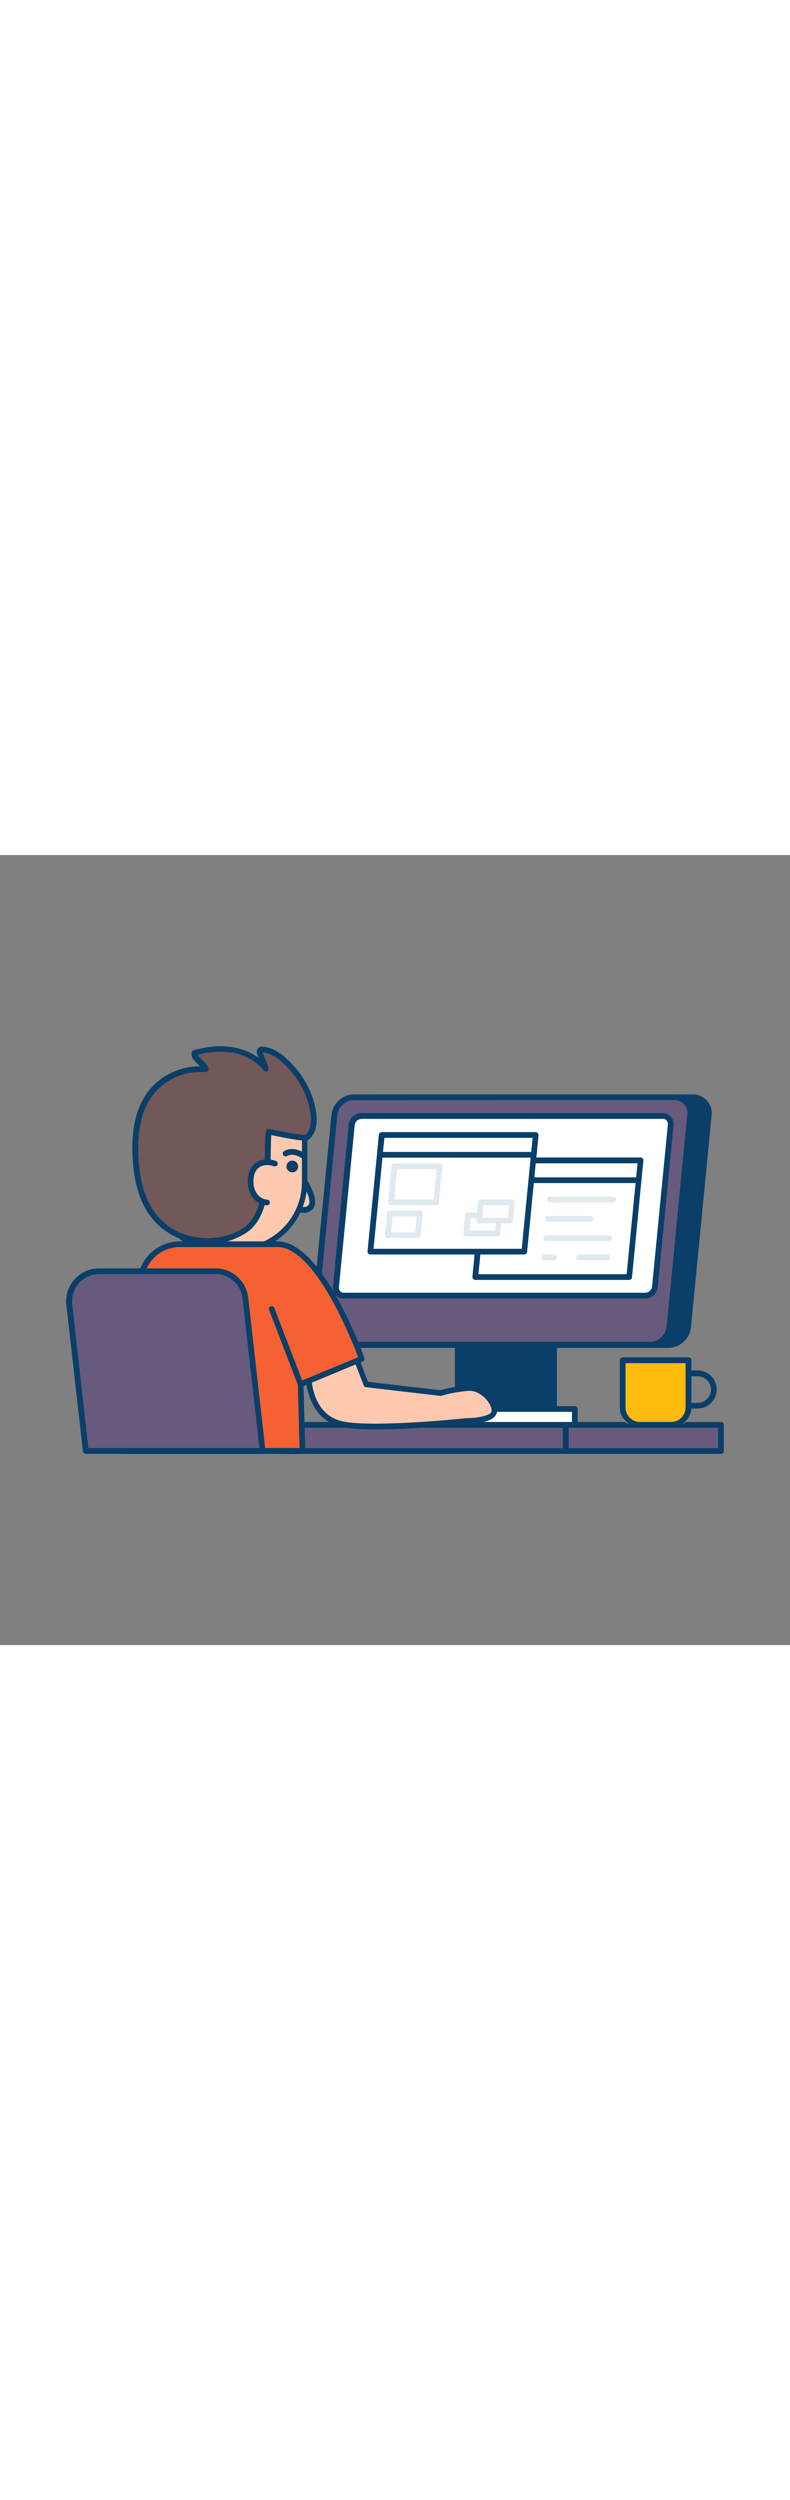<svg version="1.1" id="Layer_1" xmlns="http://www.w3.org/2000/svg" xmlns:xlink="http://www.w3.org/1999/xlink" x="0px" y="0px" viewBox="0 0 500 500" style="width: 158px;" xml:space="preserve" data-imageid="coding-1-47" imageName="Coding 1" class="illustrations_image">
<rect x="0" y="0" width="500" height="500" fill="#808080" stroke="none"/>
<style type="text/css">
	.st0_coding-1-47{fill:#093F68;}
	.st1_coding-1-47{fill:#FFFFFF;}
	.st2_coding-1-47{fill:#68E1FD;}
	.st3_coding-1-47{fill:#DFEAEF;}
	.st4_coding-1-47{fill:#FFC9B0;}
	.st5_coding-1-47{fill:#725858;}
	.st6_coding-1-47{fill:#F56132;}
	.st7_coding-1-47{fill:#FFBC0E;}
</style>
<g id="device_coding-1-47">
	<rect x="289.7" y="307.2" class="st0_coding-1-47" width="61" height="53.4"/>
	<path class="st0_coding-1-47" d="M350.7,362.4h-61c-1,0-1.8-0.8-1.8-1.8c0,0,0,0,0,0v-53.4c0-1,0.8-1.8,1.8-1.8c0,0,0,0,0,0h61&#10;&#9;&#9;c1,0,1.8,0.8,1.8,1.8v53.4C352.5,361.6,351.7,362.4,350.7,362.4z M291.5,358.8h57.4V309h-57.4V358.8z"/>
	<rect x="274.2" y="350.6" class="st1_coding-1-47" width="89.6" height="11.1"/>
	<path class="st0_coding-1-47" d="M363.8,363.5h-89.6c-1,0-1.8-0.8-1.8-1.8v-11.1c0-1,0.8-1.8,1.8-1.8h89.6c1,0,1.8,0.8,1.8,1.8v11.1&#10;&#9;&#9;C365.6,362.7,364.8,363.5,363.8,363.5z M276.1,359.9H362v-7.5h-85.9V359.9z"/>
	<path class="st0_coding-1-47" d="M423.2,310H220.5c-5.5,0.1-10.1-4.3-10.1-9.9c0-0.4,0-0.9,0.1-1.3l13.1-134.4c0.7-6.3,6-11,12.3-11.2h202.7&#10;&#9;&#9;c5.5-0.1,10.1,4.3,10.1,9.9c0,0.4,0,0.9-0.1,1.3l-13.1,134.4C434.8,305.1,429.5,309.9,423.2,310z"/>
	<path class="st0_coding-1-47" d="M423.2,311.9H220.5c-6.5,0.1-11.9-5.1-12-11.6c0-0.5,0-1.1,0.1-1.6l13.1-134.4c0.8-7.2,6.8-12.7,14.1-12.8&#10;&#9;&#9;h202.7c6.5-0.1,11.9,5.1,12,11.6c0,0.5,0,1.1-0.1,1.6L437.3,299C436.5,306.2,430.5,311.7,423.2,311.9z M235.9,155.1&#10;&#9;&#9;c-5.4,0.1-9.9,4.2-10.5,9.5L212.2,299c-0.3,2.4,0.5,4.7,2.1,6.5c1.6,1.7,3.9,2.7,6.2,2.6h202.7c5.4-0.1,9.8-4.2,10.5-9.5&#10;&#9;&#9;l13.1-134.4c0.6-4.5-2.6-8.5-7-9.1c-0.4-0.1-0.8-0.1-1.3-0.1L235.9,155.1z"/>
	<path class="st2_coding-1-47 targetColor" d="M411.3,310H208.6c-5.5,0.1-10.1-4.3-10.1-9.9c0-0.4,0-0.9,0.1-1.3l13.1-134.4c0.7-6.3,6-11,12.3-11.1h202.7&#10;&#9;&#9;c5.5-0.1,10.1,4.3,10.1,9.9c0,0.4,0,0.9-0.1,1.3l-13.2,134.4C422.9,305.1,417.6,309.9,411.3,310z" style="fill: rgb(103, 90, 125);"/>
	<path class="st0_coding-1-47" d="M411.3,311.9H208.6c-6.5,0.1-11.9-5.1-12-11.6c0-0.5,0-1.1,0.1-1.6l13.1-134.4c0.8-7.2,6.9-12.7,14.1-12.8&#10;&#9;&#9;h202.7c3.4-0.1,6.6,1.4,8.9,3.9c2.3,2.5,3.4,5.9,3,9.3L425.4,299C424.6,306.2,418.6,311.7,411.3,311.9z M224,155.1&#10;&#9;&#9;c-5.4,0.1-9.9,4.2-10.5,9.5L200.4,299c-0.3,2.4,0.5,4.7,2.1,6.5c1.6,1.7,3.9,2.7,6.2,2.6h202.7c5.4-0.1,9.8-4.2,10.5-9.5&#10;&#9;&#9;l13.1-134.4c0.3-2.4-0.5-4.7-2-6.5c-1.6-1.7-3.9-2.7-6.2-2.7L224,155.1z"/>
	<path class="st1_coding-1-47" d="M408.4,278.9H217.6c-2.8,0-5-2.2-5-5c0-0.2,0-0.4,0-0.6l10-102.6c0.4-3.1,3-5.5,6.1-5.6h190.8c2.8,0,5,2.2,5,5&#10;&#9;&#9;c0,0.2,0,0.4,0,0.6l-10,102.6C414.2,276.4,411.5,278.8,408.4,278.9z"/>
	<path class="st0_coding-1-47" d="M408.4,280.7H217.6c-3.7,0.1-6.8-2.9-6.9-6.7c0-0.3,0-0.6,0-0.9l10-102.6c0.5-4,3.8-7.1,7.9-7.2h190.8&#10;&#9;&#9;c3.7-0.1,6.8,2.9,6.9,6.7c0,0.3,0,0.6,0,0.9l-10,102.6C415.9,277.5,412.5,280.6,408.4,280.7z M228.8,167c-2.2,0.1-4,1.7-4.3,3.9&#10;&#9;&#9;l-10,102.6c-0.2,1.7,1,3.3,2.7,3.5c0.2,0,0.4,0,0.5,0h190.7c2.2-0.1,4-1.7,4.3-3.9l10-102.6c0.2-1.7-1-3.3-2.7-3.5&#10;&#9;&#9;c-0.2,0-0.4,0-0.5,0H228.8z"/>
	<polygon class="st1_coding-1-47" points="398.2,267.1 300.8,267.1 308,193.2 405.4,193.2 &#9;"/>
	<path class="st0_coding-1-47" d="M398.2,268.9h-97.4c-0.5,0-1-0.2-1.3-0.6c-0.3-0.4-0.5-0.9-0.5-1.4l7.2-73.9c0.1-0.9,0.9-1.6,1.8-1.6h97.4&#10;&#9;&#9;c1,0,1.8,0.8,1.8,1.8c0,0.1,0,0.1,0,0.2l-7.2,73.8C399.9,268.2,399.1,268.9,398.2,268.9z M302.8,265.3h93.8l6.9-70.2h-93.8&#10;&#9;&#9;L302.8,265.3z"/>
	<polygon class="st1_coding-1-47" points="404.2,205.8 306.8,205.8 308,193.2 405.4,193.2 &#9;"/>
	<path class="st0_coding-1-47" d="M404.2,207.6h-97.4c-0.5,0-1-0.2-1.4-0.6c-0.3-0.4-0.5-0.9-0.5-1.4l1.2-12.5c0.1-0.9,0.9-1.6,1.8-1.6h97.4&#10;&#9;&#9;c1,0,1.8,0.8,1.8,1.8c0,0.1,0,0.1,0,0.2l-1.2,12.5C405.9,206.9,405.1,207.6,404.2,207.6z M308.8,204h93.8l0.9-8.9h-93.8L308.8,204z&#10;&#9;&#9;"/>
	<polygon class="st1_coding-1-47" points="331.8,251 234.4,251 241.6,177.1 339.1,177.1 &#9;"/>
	<path class="st0_coding-1-47" d="M331.8,252.8h-97.4c-1,0-1.8-0.8-1.8-1.8c0-0.1,0-0.1,0-0.2l7.2-73.8c0.1-0.9,0.9-1.6,1.8-1.6h97.4&#10;&#9;&#9;c1,0,1.8,0.8,1.8,1.8c0,0.1,0,0.1,0,0.2l-7.2,73.8C333.5,252.1,332.8,252.8,331.8,252.8z M236.4,249.2h93.8l6.9-70.2h-93.8&#10;&#9;&#9;L236.4,249.2z"/>
	<polygon class="st1_coding-1-47" points="337.8,189.7 240.4,189.7 241.6,177.1 339.1,177.1 &#9;"/>
	<path class="st0_coding-1-47" d="M337.8,191.5h-97.4c-1,0-1.8-0.8-1.8-1.8c0-0.1,0-0.1,0-0.2l1.2-12.5c0.1-0.9,0.9-1.6,1.8-1.6h97.4&#10;&#9;&#9;c1,0,1.8,0.8,1.8,1.8c0,0.1,0,0.1,0,0.2l-1.2,12.5C339.5,190.8,338.7,191.5,337.8,191.5z M242.4,187.9h93.8l0.9-8.9h-93.8&#10;&#9;&#9;L242.4,187.9z"/>
	<path class="st3_coding-1-47" d="M314.9,241.4h-19.7c-0.5,0-1-0.2-1.4-0.6c-0.3-0.4-0.5-0.9-0.5-1.4l1.1-11.5c0.1-0.9,0.9-1.6,1.8-1.6h19.7&#10;&#9;&#9;c0.5,0,1,0.2,1.3,0.6c0.3,0.4,0.5,0.9,0.5,1.4l-1.1,11.5C316.7,240.6,315.9,241.4,314.9,241.4z M297.2,237.7h16.1l0.8-7.9H298&#10;&#9;&#9;L297.2,237.7z"/>
	<polygon class="st1_coding-1-47" points="323,231.3 303.2,231.3 304.4,219.8 324.1,219.8 &#9;"/>
	<path class="st3_coding-1-47" d="M323,233.1h-19.8c-0.5,0-1-0.2-1.3-0.6c-0.3-0.4-0.5-0.9-0.5-1.4l1.1-11.5c0.1-0.9,0.9-1.6,1.8-1.6h19.7&#10;&#9;&#9;c1,0,1.8,0.8,1.8,1.8c0,0.1,0,0.1,0,0.2l-1.1,11.5C324.7,232.4,323.9,233.1,323,233.1z M305.3,229.5h16.1l0.8-7.9H306L305.3,229.5z&#10;&#9;&#9;"/>
	<polygon class="st1_coding-1-47" points="276.1,219.8 247.5,219.8 249.7,197 278.3,197 &#9;"/>
	<path class="st3_coding-1-47" d="M276.1,221.6h-28.6c-0.5,0-1-0.2-1.4-0.6c-0.3-0.4-0.5-0.9-0.5-1.4l2.2-22.8c0.1-0.9,0.9-1.6,1.8-1.6h28.6&#10;&#9;&#9;c1,0,1.8,0.8,1.8,1.8c0,0.1,0,0.1,0,0.2l-2.2,22.8C277.8,220.9,277,221.6,276.1,221.6z M249.5,218h24.9l1.9-19.2h-24.9L249.5,218z"/>
	<polygon class="st1_coding-1-47" points="264.3,240.6 245.5,240.6 246.8,226.8 265.6,226.8 &#9;"/>
	<path class="st3_coding-1-47" d="M264.3,242.4h-18.8c-0.5,0-1-0.2-1.4-0.6c-0.3-0.4-0.5-0.9-0.5-1.4l1.4-13.8c0.1-0.9,0.9-1.6,1.8-1.6h18.9&#10;&#9;&#9;c1,0,1.8,0.8,1.8,1.8c0,0.1,0,0.1,0,0.2l-1.3,13.8C266,241.7,265.2,242.4,264.3,242.4z M247.5,238.8h15.2l1-10.1h-15.2L247.5,238.8&#10;&#9;&#9;z"/>
	<path class="st3_coding-1-47" d="M388.1,219.8H348c-1,0-1.8-0.8-1.8-1.8c0-1,0.8-1.8,1.8-1.8h40.1c1,0,1.8,0.8,1.8,1.8&#10;&#9;&#9;C389.9,219,389.1,219.8,388.1,219.8C388.1,219.8,388.1,219.8,388.1,219.8L388.1,219.8z"/>
	<path class="st3_coding-1-47" d="M373.7,232h-26.9c-1,0-1.8-0.8-1.8-1.8c0-1,0.8-1.8,1.8-1.8c0,0,0,0,0,0h26.9c1,0,1.8,0.8,1.8,1.8&#10;&#9;&#9;C375.5,231.2,374.7,232,373.7,232C373.7,232,373.7,232,373.7,232z"/>
	<path class="st3_coding-1-47" d="M385.7,244.3h-40.1c-1-0.1-1.8-0.9-1.7-1.9c0.1-0.9,0.8-1.6,1.7-1.7h40.1c1,0.1,1.8,0.9,1.7,1.9&#10;&#9;&#9;C387.3,243.5,386.6,244.2,385.7,244.3z"/>
	<path class="st3_coding-1-47" d="M384.5,256.5h-18.1c-1-0.1-1.8-0.9-1.7-1.9c0.1-0.9,0.8-1.6,1.7-1.7h18.1c1,0.1,1.8,0.9,1.7,1.9&#10;&#9;&#9;C386.1,255.7,385.4,256.5,384.5,256.5z"/>
	<path class="st3_coding-1-47" d="M350.7,256.5h-6.3c-1-0.1-1.8-0.9-1.7-1.9c0.1-0.9,0.8-1.6,1.7-1.7h6.3c1,0.1,1.8,0.9,1.7,1.9&#10;&#9;&#9;C352.3,255.7,351.6,256.5,350.7,256.5z"/>
</g>
<g id="table_coding-1-47">
	<rect x="178.5" y="360.6" class="st2_coding-1-47 targetColor" width="179.6" height="16.5" style="fill: rgb(103, 90, 125);"/>
	<path class="st0_coding-1-47" d="M358.1,379H178.5c-1,0-1.8-0.8-1.8-1.8v-16.6c0-1,0.8-1.8,1.8-1.8h179.6c1,0,1.8,0.8,1.8,1.8v16.5&#10;&#9;&#9;C359.9,378.1,359.1,379,358.1,379C358.1,379,358.1,379,358.1,379z M180.3,375.4h176v-12.9h-176L180.3,375.4z"/>
	<rect x="358.1" y="360.6" class="st2_coding-1-47 targetColor" width="98.2" height="16.5" style="fill: rgb(103, 90, 125);"/>
	<path class="st0_coding-1-47" d="M456.3,379h-98.2c-1,0-1.8-0.8-1.8-1.8v-16.6c0-1,0.8-1.8,1.8-1.8h98.2c1,0,1.8,0.8,1.8,1.8v16.5&#10;&#9;&#9;C458.1,378.1,457.3,379,456.3,379C456.3,379,456.3,379,456.3,379z M359.9,375.4h94.6v-12.9h-94.6V375.4z"/>
</g>
<g id="character_coding-1-47">
	<path class="st4_coding-1-47" d="M192.4,206.1c0,0,7.9,12.3,4.2,16.6s-11.3,0-11.3,0"/>
	<path class="st0_coding-1-47" d="M192.1,226.5c-2.7-0.1-5.3-0.9-7.6-2.2c-0.9-0.5-1.2-1.6-0.7-2.5c0.5-0.9,1.6-1.2,2.5-0.7l0,0&#10;&#9;&#9;c0.1,0,6.4,3.5,9,0.4c1.9-2.2-1.5-10-4.3-14.5c-0.6-0.8-0.5-1.9,0.3-2.5c0.8-0.6,1.9-0.5,2.5,0.3c0.1,0.1,0.1,0.2,0.2,0.3&#10;&#9;&#9;c1.4,2.2,8.4,13.7,4.1,18.8C196.5,225.6,194.3,226.5,192.1,226.5z"/>
	<ellipse class="st4_coding-1-47" cx="108.5" cy="210.1" rx="14.3" ry="12.3"/>
	<path class="st0_coding-1-47" d="M108.5,224.2c-8.9,0-16.1-6.3-16.1-14.1s7.2-14.1,16.1-14.1s16.1,6.3,16.1,14.1S117.4,224.2,108.5,224.2z&#10;&#9;&#9; M108.5,199.6c-6.9,0-12.5,4.7-12.5,10.5s5.6,10.5,12.5,10.5s12.5-4.7,12.5-10.5S115.4,199.6,108.5,199.6L108.5,199.6z"/>
	<path class="st4_coding-1-47" d="M169.7,157.3c12.2,21,20.6,9.1,23.1,5v44.8c0,22.3-17.1,41-39.3,42.9v9.2c0.1,4.1-3,7.5-7.1,7.6&#10;&#9;&#9;s-7.5-3-7.6-7.1c0-0.2,0-0.4,0-0.5v-8.6c-26.1-1-38.9-23.5-38.9-43.5l6.7-39.9C106.7,167.2,123.8,180.6,169.7,157.3z"/>
	<path class="st0_coding-1-47" d="M146.1,268.3c-5.1,0-9.2-4.1-9.2-9.2v-6.9c-11.4-0.6-21.9-6.2-28.8-15.2c-6.5-8.6-10-19.2-10-30&#10;&#9;&#9;c0-0.1,0-0.2,0-0.3l6.7-39.9c0.2-1,1.1-1.7,2.1-1.5c0.3,0,0.6,0.2,0.8,0.4c0.2,0.1,17.1,12.2,61.1-10.1c0.9-0.4,1.9-0.1,2.4,0.7&#10;&#9;&#9;c4.2,7.3,8.4,11.1,12.1,11.2c2.7,0,5.4-2.1,7.9-6.2c0.4-0.7,1.2-1,2-0.8c0.8,0.2,1.3,0.9,1.3,1.7v44.8&#10;&#9;&#9;c-0.1,22.6-16.9,41.6-39.3,44.5v7.6C155.3,264.2,151.2,268.3,146.1,268.3z M101.7,207.2c0.1,20,12.8,40.6,37.1,41.5&#10;&#9;&#9;c1,0,1.7,0.8,1.8,1.8v8.6c-0.1,3.1,2.2,5.6,5.3,5.8s5.6-2.2,5.8-5.3c0-0.2,0-0.3,0-0.5V250c0-0.9,0.7-1.7,1.7-1.8&#10;&#9;&#9;c21.3-2,37.6-19.7,37.7-41.1v-39.5c-1.9,2.2-4.7,3.5-7.6,3.6h-0.1c-4.8,0-9.6-3.9-14.3-11.5c-36.3,18-54.7,13.3-60.9,10.4&#10;&#9;&#9;L101.7,207.2z"/>
	<path class="st5_coding-1-47" d="M170.1,175.2c2.7,0.3,22.6,5.2,24.6,3.2c4.3-4.3,4.3-10.9,3.4-16.4c-1.5-8.5-5.1-16.6-10.4-23.5&#10;&#9;&#9;c-4.9-6.3-12.8-14.7-21.3-15.3c-0.7-0.1-1.4,0.1-1.9,0.6c-0.3,0.7-0.3,1.4,0.1,2.1l3.6,9.5c-5-6.4-12.8-10.4-20.9-11.8&#10;&#9;&#9;s-16.4-0.4-24.2,1.8c-0.6,4.3,5.8,6.3,7,10.4c-9.2-0.9-18.5,1.5-26.1,6.8C88.9,153,85.3,170.7,85.7,188c0.3,12.5,2.3,25.4,8.7,36.1&#10;&#9;&#9;c12.3,20.6,41,25.9,60.4,13.5C173.1,226.1,168.4,184.7,170.1,175.2z"/>
	<path class="st0_coding-1-47" d="M131.5,246.1c-3.8,0-7.5-0.4-11.2-1.3c-11.5-2.6-21.4-9.7-27.5-19.7c-5.7-9.6-8.6-21.4-9-37&#10;&#9;&#9;c-0.6-22.3,5.7-37.8,19.1-47.1c7-4.8,15.2-7.3,23.7-7.3c-0.4-0.4-0.9-0.8-1.3-1.3c-2.1-1.9-4.5-4-4-7.4c0.1-0.7,0.6-1.3,1.3-1.5&#10;&#9;&#9;c9.1-2.5,17.5-3.1,25-1.8c5.8,0.9,11.3,3.2,16,6.6l-0.7-1.9c-0.6-1.2-0.5-2.6,0.1-3.8c0.8-1,2.2-1.5,3.5-1.3&#10;&#9;&#9;c7.1,0.5,14.7,5.9,22.6,16c5.5,7.1,9.2,15.4,10.8,24.3c1.4,8,0.1,14.1-3.9,18c-1.7,1.7-6.6,1.3-21.6-1.8l-2.7-0.6&#10;&#9;&#9;c-0.2,2.2-0.2,5.2-0.3,8.7c-0.2,16.4-0.6,43.7-15.6,53.2C148.5,243.8,140.1,246.2,131.5,246.1z M126.5,137.3&#10;&#9;&#9;c-7.6,0-15.1,2.4-21.4,6.7c-12.4,8.6-18.1,23-17.6,44c0.4,15,3.1,26.2,8.5,35.3c5.6,9.2,14.7,15.7,25.2,18&#10;&#9;&#9;c11.1,2.7,22.9,0.9,32.6-5.1c13.3-8.4,13.7-34.6,13.9-50.2c-0.1-3.7,0.1-7.4,0.6-11.1c0.2-0.9,1.1-1.6,2-1.5&#10;&#9;&#9;c0.7,0.1,2.1,0.4,4.8,0.9c4.5,0.9,16.2,3.4,18.5,2.6c3-3.1,3.9-8,2.7-14.7c-1.5-8.3-4.9-16-10.1-22.7c-4.9-6.4-12.4-14.1-20-14.6&#10;&#9;&#9;l0,0c0,0.1,0,0.1,0.1,0.2l3.6,9.4c0.3,0.9-0.2,2-1.1,2.3c-0.7,0.3-1.5,0-2-0.6c-4.4-5.6-11.6-9.7-19.7-11.1c-6.6-1.1-14-0.7-22,1.3&#10;&#9;&#9;c0.7,1.2,1.6,2.3,2.7,3.1c1.6,1.5,3.4,3.1,4.1,5.4c0.2,0.6,0.1,1.2-0.3,1.7c-0.4,0.5-1,0.7-1.6,0.7&#10;&#9;&#9;C128.8,137.3,127.6,137.3,126.5,137.3z"/>
	<path class="st4_coding-1-47" d="M173.9,195.3c-5.9-2.1-15.4-1.1-15.4,11.5c0,6.8,4.1,12.6,10.4,13.1"/>
	<path class="st0_coding-1-47" d="M168.9,221.7h-0.1c-6.9-0.5-12-6.8-12-14.9c0-7,2.8-10.4,5.1-12.1c4-2.8,9.1-2.4,12.7-1.1&#10;&#9;&#9;c0.9,0.3,1.4,1.4,1.1,2.3c-0.3,0.9-1.4,1.4-2.3,1.1c-2.7-1-6.6-1.3-9.4,0.7c-2.4,1.7-3.6,4.7-3.6,9.1c0,6.2,3.7,10.9,8.7,11.3&#10;&#9;&#9;c1,0,1.8,0.9,1.7,1.9S169.9,221.7,168.9,221.7L168.9,221.7L168.9,221.7z"/>
	<circle class="st0_coding-1-47" cx="185" cy="197.1" r="3.7"/>
	<path class="st4_coding-1-47" d="M191.4,190c0,0-5.6-4-10.5-1.1"/>
	<path class="st0_coding-1-47" d="M191.4,191.8c-0.4,0-0.7-0.1-1.1-0.3c-0.1-0.1-4.7-3.2-8.6-1c-0.9,0.5-2,0.2-2.5-0.7c-0.5-0.9-0.2-2,0.7-2.5&#10;&#9;&#9;c5.9-3.4,12.2,1,12.5,1.2c0.8,0.6,1,1.7,0.4,2.5c0,0,0,0,0,0C192.6,191.5,192,191.8,191.4,191.8z"/>
	<path class="st4_coding-1-47" d="M195.5,332.3c0,0,1,23.6,21,27.9s78.6-1.9,78.6-1.9s15.7,0,17.7-5.1s-7.1-16.5-16.5-15.7&#10;&#9;&#9;c-5.8,0.5-11.6,1.6-17.2,3.1l-47.1-5.5l-9.9-25.5L195.5,332.3z"/>
	<path class="st0_coding-1-47" d="M238.1,363.5c-8.8,0-16.6-0.4-22-1.6c-21.2-4.6-22.4-29.3-22.5-29.6c0-0.6,0.2-1.1,0.6-1.5l26.5-22.7&#10;&#9;&#9;c0.7-0.7,1.9-0.6,2.5,0.2c0.1,0.2,0.3,0.3,0.3,0.6l9.4,24.5l45.7,5.3c5.7-1.6,11.4-2.6,17.3-3.1c6.6-0.6,12.5,4,15.6,8.1&#10;&#9;&#9;c2.7,3.6,3.8,7.4,2.7,10c-2.3,5.9-16.2,6.3-19.3,6.3C292.6,360.4,262.1,363.5,238.1,363.5z M197.3,333.1c0.4,4.2,3,21.8,19.5,25.3&#10;&#9;&#9;c19.5,4.2,77.4-1.9,78-2h0.2c5.8,0,15-1.3,16-4c0.5-1.2-0.1-3.7-2.2-6.6c-2.5-3.4-7.3-7.1-12.4-6.7c-5.7,0.5-11.4,1.5-16.9,3.1&#10;&#9;&#9;c-0.2,0.1-0.5,0.1-0.7,0.1l-47.1-5.5c-0.7-0.1-1.2-0.5-1.5-1.1l-8.9-23.1L197.3,333.1z"/>
	<path class="st6_coding-1-47" d="M229,318.8c0,0-25.7-72.5-53.2-72.5h-61.9c-13,0-23.8,9.9-25,22.8l-9.7,108h112.2l-1.1-42.2L229,318.8z"/>
	<path class="st0_coding-1-47" d="M191.4,379H79.2c-0.5,0-1-0.2-1.3-0.6c-0.3-0.4-0.5-0.9-0.5-1.4l9.7-108c1.2-13.9,12.8-24.5,26.8-24.5h61.8&#10;&#9;&#9;c28.4,0,53.8,70.7,54.9,73.7c0.3,0.9-0.1,1.9-1,2.3l-37.5,15.6l1.1,41c0,1-0.7,1.8-1.7,1.9C191.5,379,191.5,379,191.4,379&#10;&#9;&#9;L191.4,379z M81.2,375.3h108.4l-1.1-40.4c0-0.8,0.4-1.4,1.1-1.7l37.1-15.4c-4.4-11.8-9.7-23.3-15.6-34.4&#10;&#9;&#9;c-12.6-23.1-24.8-35.3-35.3-35.3h-61.8c-12.1-0.1-22.2,9.2-23.2,21.2L81.2,375.3z"/>
	<path class="st2_coding-1-47 targetColor" d="M62.8,263.4h73.6c9.7,0,17.8,7.3,18.9,16.9l10.9,96.8H54.3l-10.5-92.5c-1.2-10.4,6.3-19.9,16.7-21.1&#10;&#9;&#9;C61.3,263.5,62,263.4,62.8,263.4z" style="fill: rgb(103, 90, 125);"/>
	<path class="st0_coding-1-47" d="M166.2,379H54.3c-0.9,0-1.7-0.7-1.8-1.6L42,284.8c-1.3-11.4,6.9-21.8,18.4-23.1c0.8-0.1,1.6-0.1,2.4-0.1h73.6&#10;&#9;&#9;c10.6,0,19.5,8,20.7,18.5l10.9,96.8c0.1,1-0.6,1.9-1.6,2C166.3,378.9,166.3,378.9,166.2,379L166.2,379z M55.9,375.3h108.3&#10;&#9;&#9;l-10.7-94.8c-1-8.7-8.4-15.3-17.1-15.3H62.8c-9.5,0-17.2,7.7-17.2,17.2c0,0.6,0,1.3,0.1,1.9L55.9,375.3z"/>
	<path class="st0_coding-1-47" d="M190.3,336.7c-0.8,0-1.4-0.5-1.7-1.2l-18.3-47.6c-0.4-0.9,0.1-2,1-2.3s2,0.1,2.3,1l18.3,47.6&#10;&#9;&#9;c0.4,0.9-0.1,2-1,2.3C190.8,336.7,190.5,336.7,190.3,336.7z"/>
</g>
<g id="glass_coding-1-47">
	<path class="st7_coding-1-47" d="M394,319.8h41.8l0,0v34.7c0,3.4-2.7,6.1-6.1,6.1l0,0h-29.6c-3.4,0-6.1-2.7-6.1-6.1l0,0L394,319.8L394,319.8z"/>
	<path class="st0_coding-1-47" d="M424.8,362.4h-19.6c-7.1,0-12.9-5.8-12.9-12.9v-29.8c0-1,0.8-1.8,1.8-1.8c0,0,0,0,0,0h41.7&#10;&#9;&#9;c1,0,1.8,0.8,1.8,1.8v29.8C437.6,356.7,431.8,362.4,424.8,362.4z M395.9,321.6v28c0,5.1,4.1,9.2,9.2,9.2h19.6&#10;&#9;&#9;c5.1,0,9.2-4.1,9.2-9.2v-28H395.9z"/>
	<path class="st0_coding-1-47" d="M441.6,350.3h-5.8c-1,0-1.8-0.8-1.8-1.8V328c0-1,0.8-1.8,1.8-1.8h5.8c6.6,0,12,5.4,12,12&#10;&#9;&#9;S448.2,350.2,441.6,350.3L441.6,350.3z M437.6,346.7h4c4.6,0,8.4-3.8,8.4-8.4s-3.8-8.4-8.4-8.4c0,0,0,0,0,0h-4V346.7z"/>
</g>
</svg>